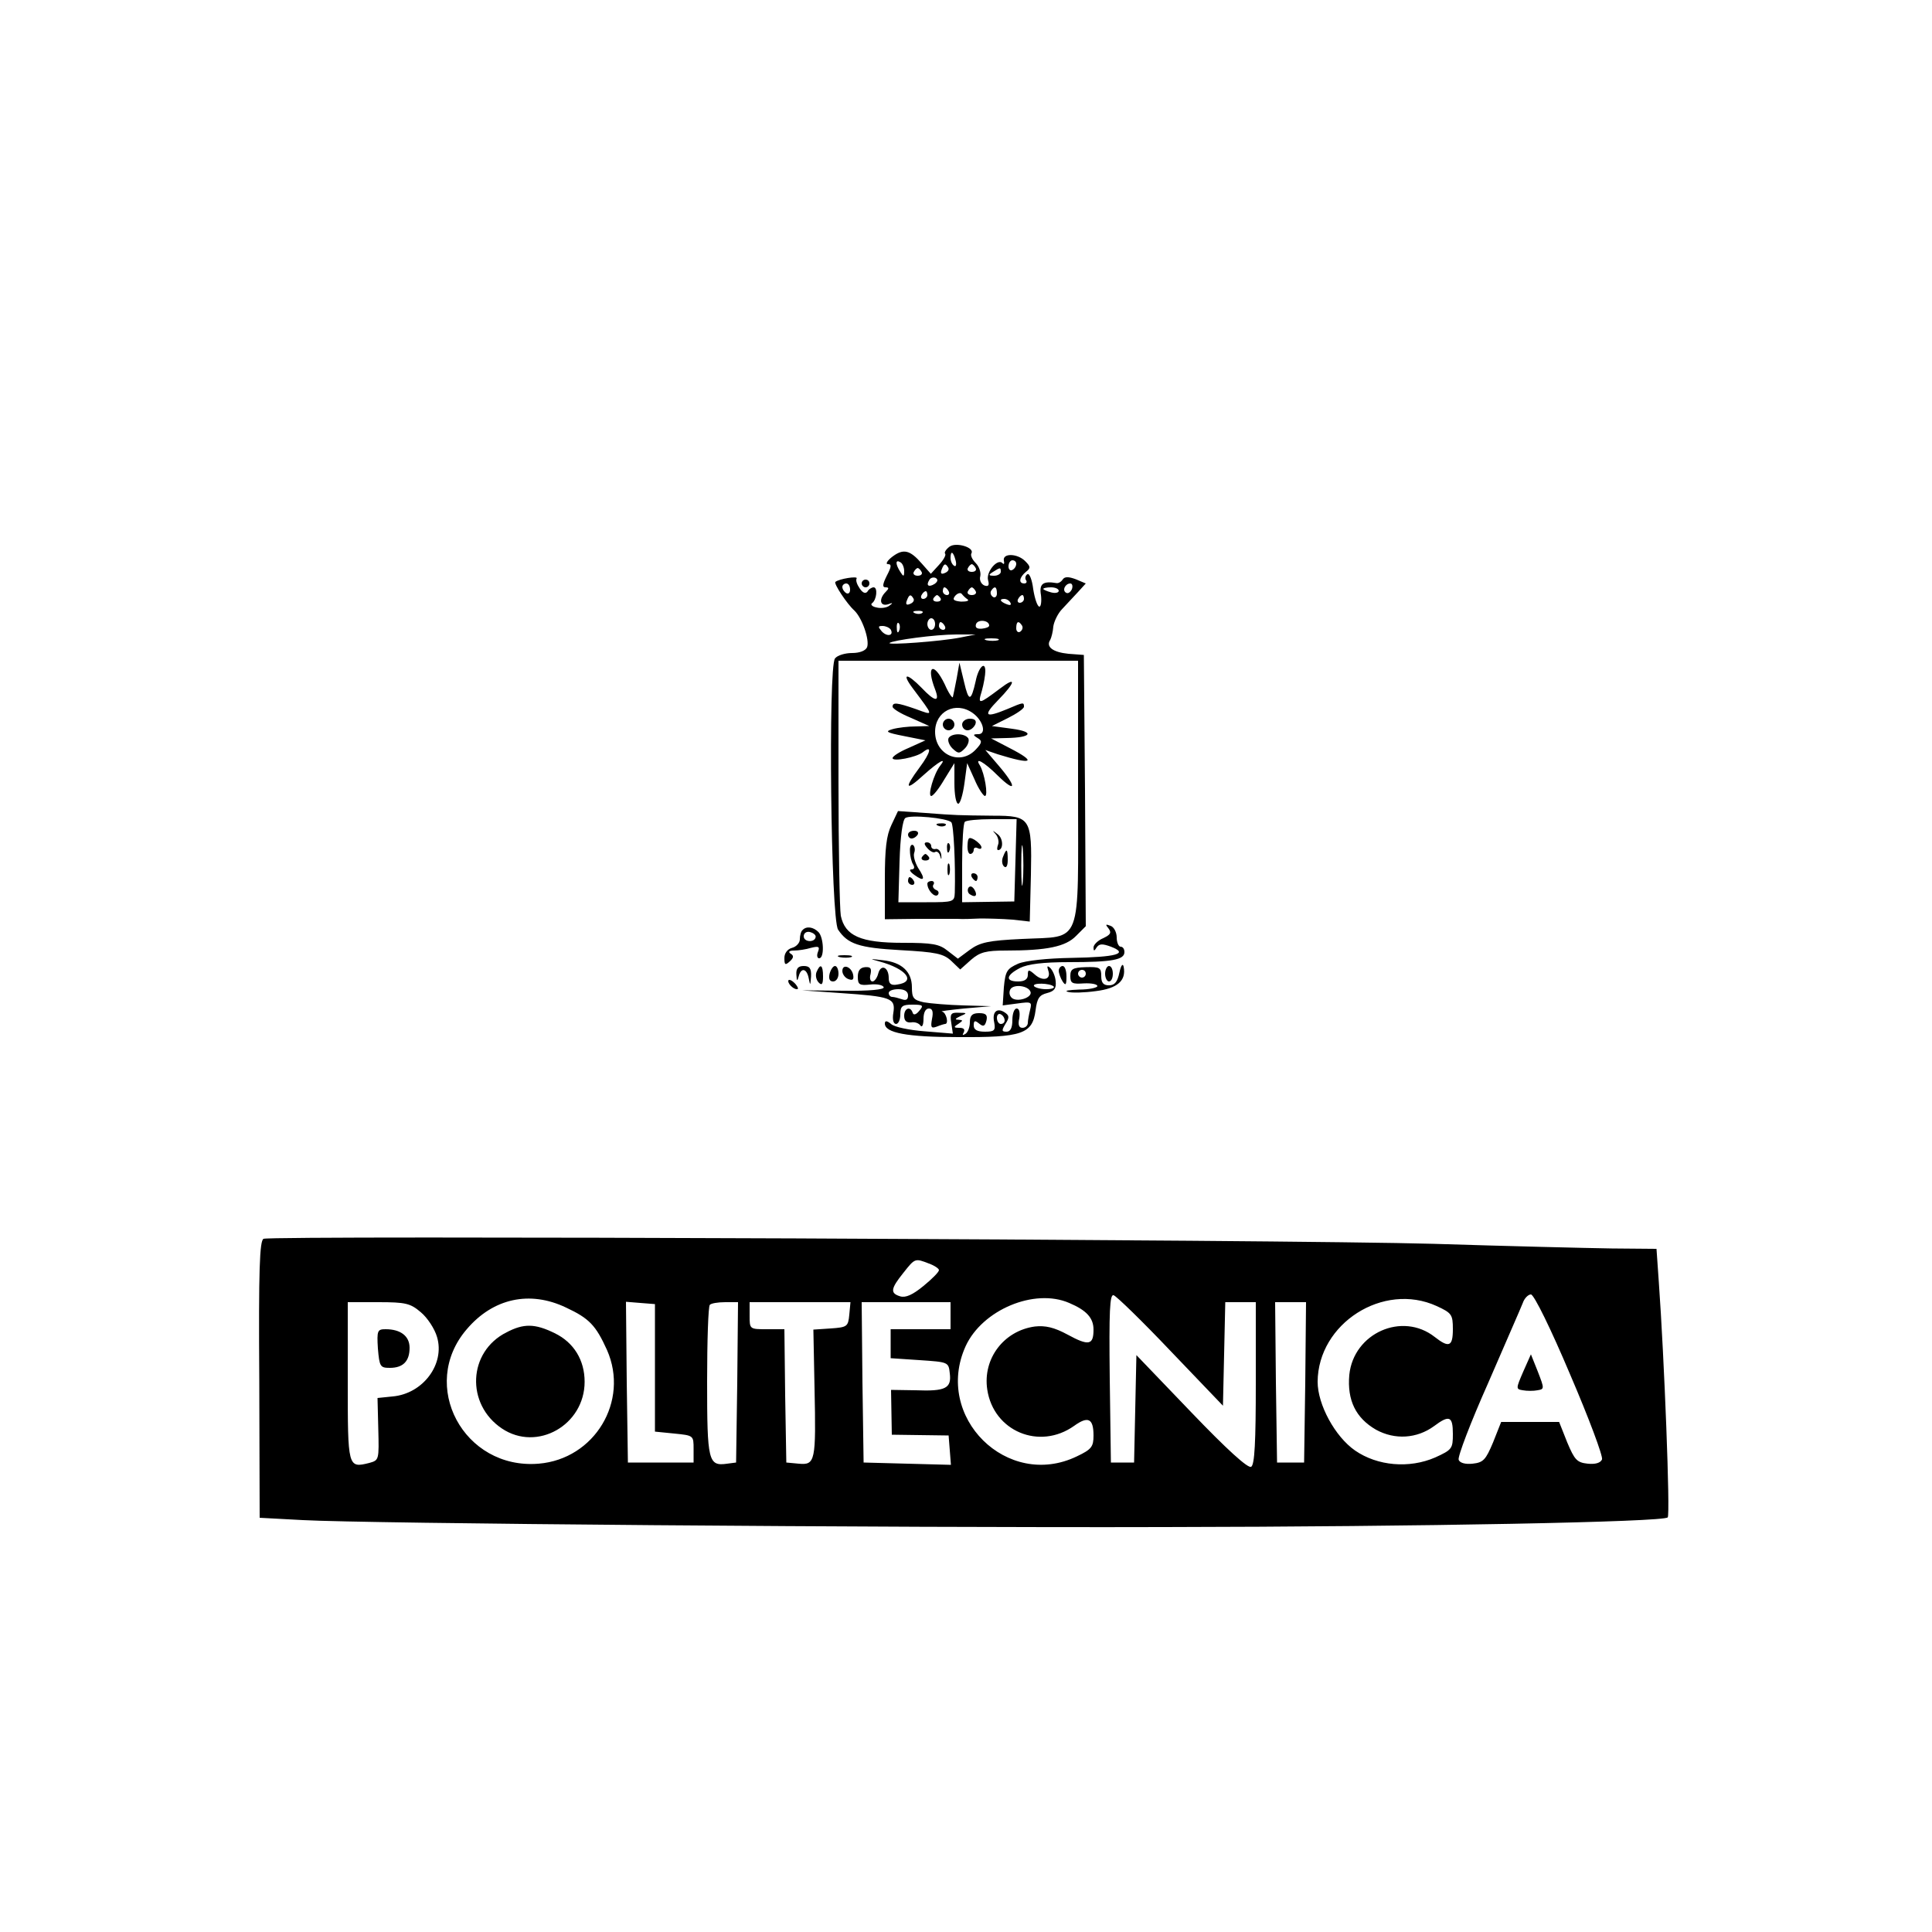 <svg version="1.0" xmlns="http://www.w3.org/2000/svg"
 width="500pt" height="500pt" viewBox="0 0 500 500"
 preserveAspectRatio="xMidYMid meet">

<g transform="translate(0,500) scale(0.1,-0.1)"
fill="#000000" stroke="none">
<path d="M2457 3585 c-9 -7 -14 -15 -11 -18 3 -3 -4 -16 -16 -29 l-21 -23 -23
26 c-31 36 -48 40 -77 18 -13 -10 -18 -19 -11 -19 10 0 9 -7 -3 -30 -11 -22
-12 -30 -3 -30 9 0 9 -3 0 -12 -18 -18 -15 -38 6 -32 13 5 14 4 3 -4 -7 -5
-22 -7 -33 -4 -11 2 -16 8 -11 11 12 9 15 41 4 41 -5 0 -13 -5 -16 -11 -5 -6
-12 -4 -20 8 -7 10 -11 21 -8 26 4 7 -46 -1 -55 -9 -5 -4 30 -57 49 -74 20
-19 40 -76 33 -95 -4 -9 -19 -15 -39 -15 -18 0 -38 -6 -44 -14 -18 -21 -11
-674 8 -702 25 -37 53 -47 162 -53 91 -5 111 -9 131 -28 l23 -22 28 25 c23 20
39 24 91 24 105 0 154 10 181 38 l25 25 -2 351 -3 351 -40 3 c-40 4 -59 18
-47 36 3 6 7 21 8 35 2 13 12 34 23 45 11 12 29 31 41 44 l20 22 -26 11 c-19
7 -29 7 -34 -1 -4 -6 -11 -10 -16 -9 -35 6 -45 -2 -40 -31 2 -16 0 -30 -4 -30
-5 0 -12 20 -16 45 -3 25 -10 42 -15 39 -5 -3 -7 -10 -4 -15 4 -5 1 -9 -4 -9
-16 0 -13 16 4 30 13 10 12 14 -2 28 -20 20 -59 21 -55 1 2 -8 0 -11 -4 -6
-13 12 -42 -23 -37 -44 4 -14 1 -18 -10 -14 -8 4 -13 14 -10 24 2 10 -3 25
-12 34 -9 9 -14 20 -11 25 9 15 -40 30 -57 17z m16 -35 c3 -11 1 -18 -4 -14
-5 3 -9 12 -9 20 0 20 7 17 13 -6z m-133 -28 c0 -15 -2 -15 -10 -2 -13 20 -13
33 0 25 6 -3 10 -14 10 -23z m290 19 c0 -6 -4 -13 -10 -16 -5 -3 -10 1 -10 9
0 9 5 16 10 16 6 0 10 -4 10 -9z m-176 -10 c3 -5 -1 -11 -9 -14 -9 -4 -12 -1
-8 9 6 16 10 17 17 5z m71 -1 c3 -5 -1 -10 -10 -10 -9 0 -13 5 -10 10 3 6 8
10 10 10 2 0 7 -4 10 -10z m-140 -10 c3 -5 -1 -10 -10 -10 -9 0 -13 5 -10 10
3 6 8 10 10 10 2 0 7 -4 10 -10z m205 0 c0 -5 -8 -10 -17 -10 -15 0 -16 2 -3
10 19 12 20 12 20 0z m-171 -31 c-16 -10 -23 -4 -14 10 3 6 11 8 17 5 6 -4 5
-9 -3 -15z m-219 -15 c0 -8 -4 -12 -10 -9 -5 3 -10 10 -10 16 0 5 5 9 10 9 6
0 10 -7 10 -16z m574 1 c-4 -8 -10 -12 -15 -9 -11 6 -2 24 11 24 5 0 7 -7 4
-15z m-319 -5 c3 -5 1 -10 -4 -10 -6 0 -11 5 -11 10 0 6 2 10 4 10 3 0 8 -4
11 -10z m70 0 c3 -5 -1 -10 -10 -10 -9 0 -13 5 -10 10 3 6 8 10 10 10 2 0 7
-4 10 -10z m55 -6 c0 -8 -5 -12 -10 -9 -6 4 -8 11 -5 16 9 14 15 11 15 -7z
m160 7 c0 -5 -9 -7 -20 -4 -11 3 -20 7 -20 9 0 2 9 4 20 4 11 0 20 -4 20 -9z
m-340 -11 c0 -5 -5 -10 -11 -10 -5 0 -7 5 -4 10 3 6 8 10 11 10 2 0 4 -4 4
-10z m104 -11 c5 -4 -2 -6 -17 -6 -19 2 -23 5 -15 15 6 7 14 9 17 5 3 -4 10
-11 15 -14z m-140 2 c3 -5 -1 -11 -9 -14 -9 -4 -12 -1 -8 9 6 16 10 17 17 5z
m70 1 c3 -5 -1 -9 -9 -9 -8 0 -12 4 -9 9 3 4 7 8 9 8 2 0 6 -4 9 -8z m216 -2
c0 -5 -5 -10 -11 -10 -5 0 -7 5 -4 10 3 6 8 10 11 10 2 0 4 -4 4 -10z m-35
-10 c3 -6 -1 -7 -9 -4 -18 7 -21 14 -7 14 6 0 13 -4 16 -10z m-228 -26 c-3 -3
-12 -4 -19 -1 -8 3 -5 6 6 6 11 1 17 -2 13 -5z m33 -29 c0 -8 -4 -15 -10 -15
-5 0 -10 7 -10 15 0 8 5 15 10 15 6 0 10 -7 10 -15z m140 -4 c0 -4 -9 -7 -19
-8 -13 -1 -18 3 -15 12 5 13 34 10 34 -4z m-233 -13 c-3 -8 -6 -5 -6 6 -1 11
2 17 5 13 3 -3 4 -12 1 -19z m118 12 c3 -5 1 -10 -4 -10 -6 0 -11 5 -11 10 0
6 2 10 4 10 3 0 8 -4 11 -10z m200 1 c3 -5 1 -12 -5 -16 -5 -3 -10 1 -10 9 0
18 6 21 15 7z m-340 -10 c9 -16 -9 -20 -23 -5 -10 12 -10 14 2 14 8 0 17 -4
21 -9z m180 -21 c-51 -10 -189 -20 -183 -14 8 7 119 22 173 22 l50 0 -40 -8z
m98 -7 c-7 -2 -21 -2 -30 0 -10 3 -4 5 12 5 17 0 24 -2 18 -5z m207 -391 c0
-407 13 -374 -145 -382 -87 -4 -109 -9 -135 -28 l-31 -23 -26 20 c-22 18 -40
21 -117 21 -109 0 -149 18 -160 70 -3 18 -6 174 -6 346 l0 314 310 0 310 0 0
-338z"/>
<path d="M2476 3245 c-4 -22 -9 -44 -10 -49 -1 -4 -11 10 -21 33 -29 60 -49
49 -25 -13 13 -34 0 -33 -35 4 -38 39 -53 39 -23 -1 56 -75 55 -71 8 -54 -49
17 -60 18 -60 6 0 -5 21 -18 48 -29 l47 -21 -35 -1 c-19 0 -46 -3 -60 -7 -21
-6 -16 -9 30 -18 l55 -11 -42 -19 c-24 -10 -43 -22 -43 -27 0 -10 61 2 78 15
25 20 21 0 -8 -39 -41 -55 -37 -63 10 -20 40 36 62 48 43 24 -16 -20 -33 -78
-23 -78 5 0 20 19 34 43 l26 42 0 -52 c0 -29 4 -53 10 -53 5 0 12 24 16 53 l7
52 19 -42 c10 -24 23 -43 27 -43 9 0 -1 59 -13 79 -15 23 10 10 46 -26 48 -47
50 -30 3 25 l-35 41 32 -11 c90 -28 103 -21 31 16 l-48 25 40 1 c65 1 74 16
14 24 l-52 7 42 21 c22 11 41 24 41 29 0 12 -1 12 -43 -6 -58 -24 -64 -18 -24
23 46 47 48 63 5 30 -56 -42 -58 -42 -47 -6 5 18 9 41 9 51 0 28 -18 10 -25
-26 -12 -53 -18 -54 -30 -2 l-12 50 -7 -40z m41 -90 c27 -19 37 -55 15 -55
-14 0 -15 -2 -2 -10 12 -7 12 -12 -4 -29 -40 -44 -106 -15 -106 45 0 53 53 80
97 49z"/>
<path d="M2440 3125 c0 -8 7 -15 15 -15 8 0 15 7 15 15 0 8 -7 15 -15 15 -8 0
-15 -7 -15 -15z"/>
<path d="M2490 3125 c0 -8 6 -15 14 -15 8 0 16 7 20 15 4 10 -1 15 -14 15 -11
0 -20 -7 -20 -15z"/>
<path d="M2455 3090 c-3 -6 1 -18 10 -27 15 -14 18 -14 32 0 8 8 12 20 9 26
-9 14 -43 14 -51 1z"/>
<path d="M2307 2865 c-13 -27 -17 -62 -17 -140 l0 -104 83 1 c45 0 92 0 105 0
12 -1 39 0 60 1 20 0 57 -1 82 -3 l45 -5 3 121 c3 147 -1 153 -98 153 -90 1
-96 1 -175 7 l-71 5 -17 -36z m155 7 c6 -6 11 -109 9 -182 -1 -24 -3 -25 -73
-25 l-73 0 3 105 c2 66 8 108 15 113 13 9 108 0 119 -11z m166 -99 l-3 -106
-68 -1 -67 -1 0 101 c0 55 3 104 7 107 3 4 35 7 70 7 l64 0 -3 -107z m19 -55
c-2 -24 -4 -5 -4 42 0 47 2 66 4 43 2 -24 2 -62 0 -85z"/>
<path d="M2428 2863 c7 -3 16 -2 19 1 4 3 -2 6 -13 5 -11 0 -14 -3 -6 -6z"/>
<path d="M2350 2840 c0 -5 4 -10 9 -10 6 0 13 5 16 10 3 6 -1 10 -9 10 -9 0
-16 -4 -16 -10z"/>
<path d="M2355 2797 c0 -12 4 -28 8 -34 5 -8 3 -13 -4 -13 -7 0 -4 -6 7 -14
26 -19 30 -12 10 18 -8 14 -13 31 -10 39 3 8 1 17 -3 20 -5 3 -9 -4 -8 -16z"/>
<path d="M2400 2805 c7 -8 16 -13 20 -10 5 3 11 -2 13 -10 3 -11 4 -10 3 2 -1
10 -8 17 -14 16 -7 -2 -12 2 -12 7 0 6 -5 10 -11 10 -8 0 -8 -5 1 -15z"/>
<path d="M2451 2804 c0 -11 3 -14 6 -6 3 7 2 16 -1 19 -3 4 -6 -2 -5 -13z"/>
<path d="M2386 2782 c-3 -5 1 -9 9 -9 8 0 12 4 9 9 -3 4 -7 8 -9 8 -2 0 -6 -4
-9 -8z"/>
<path d="M2452 2750 c0 -14 2 -19 5 -12 2 6 2 18 0 25 -3 6 -5 1 -5 -13z"/>
<path d="M2350 2720 c0 -5 5 -10 11 -10 5 0 7 5 4 10 -3 6 -8 10 -11 10 -2 0
-4 -4 -4 -10z"/>
<path d="M2400 2713 c0 -17 19 -37 27 -29 4 5 2 11 -5 13 -6 3 -10 9 -6 14 3
5 0 9 -5 9 -6 0 -11 -3 -11 -7z"/>
<path d="M2577 2841 c6 -7 9 -20 6 -27 -3 -8 -3 -14 0 -14 14 0 14 30 -1 41
-14 11 -15 11 -5 0z"/>
<path d="M2504 2814 c-1 -13 2 -24 7 -24 5 0 9 5 9 11 0 5 5 7 10 4 6 -3 10
-2 10 2 0 5 -8 13 -17 19 -15 9 -18 7 -19 -12z"/>
<path d="M2596 2783 c-4 -9 -3 -20 2 -25 6 -6 10 1 10 16 0 30 -3 32 -12 9z"/>
<path d="M2515 2730 c3 -5 8 -10 11 -10 2 0 4 5 4 10 0 6 -5 10 -11 10 -5 0
-7 -4 -4 -10z"/>
<path d="M2506 2702 c-3 -6 -1 -14 5 -17 14 -9 20 -2 10 14 -6 8 -11 9 -15 3z"/>
<path d="M2230 3490 c0 -5 5 -10 10 -10 6 0 10 5 10 10 0 6 -4 10 -10 10 -5 0
-10 -4 -10 -10z"/>
<path d="M2869 2597 c8 -11 5 -16 -14 -25 -14 -6 -25 -17 -25 -24 0 -10 2 -10
8 0 7 10 15 10 37 2 47 -18 15 -27 -102 -29 -62 -1 -119 -7 -138 -15 -29 -13
-33 -19 -37 -61 l-3 -47 38 5 c36 5 38 4 33 -16 -3 -12 -6 -28 -6 -34 0 -7 -6
-13 -14 -13 -9 0 -12 8 -8 25 2 15 0 25 -7 25 -6 0 -11 -13 -11 -30 0 -20 -5
-30 -15 -30 -13 0 -13 3 -3 20 11 17 10 22 -2 30 -20 13 -33 1 -27 -26 4 -21
0 -24 -24 -24 -20 0 -29 5 -29 16 0 13 3 14 14 5 11 -9 15 -7 19 8 3 14 -1 19
-19 19 -18 0 -24 -6 -24 -24 0 -12 -5 -26 -12 -30 -7 -4 -8 -3 -4 4 4 8 0 12
-11 12 -15 0 -16 2 -3 10 13 9 13 10 0 11 -10 0 -8 3 5 9 19 8 18 9 -4 9 -20
1 -23 -3 -19 -27 l4 -27 -73 6 c-39 3 -79 11 -87 19 -11 9 -16 9 -16 1 0 -24
57 -35 190 -35 165 -1 192 8 200 69 4 32 10 40 30 45 19 5 24 12 22 31 -1 13
-8 28 -14 34 -8 7 -9 5 -5 -7 8 -23 -14 -29 -35 -10 -16 14 -18 13 -18 -1 0
-11 -8 -17 -25 -17 -34 0 -32 16 5 35 20 10 59 15 127 15 111 0 143 6 143 26
0 8 -4 14 -10 14 -5 0 -10 11 -10 24 0 13 -7 27 -16 30 -13 5 -14 4 -5 -7z
m-142 -150 c3 -4 -5 -7 -20 -7 -14 0 -28 4 -31 8 -5 9 41 8 51 -1z m-60 -14
c5 -15 -36 -28 -49 -15 -6 6 -7 15 -3 22 9 14 47 9 52 -7z m-67 -74 c0 -5 -4
-9 -10 -9 -5 0 -10 7 -10 16 0 8 5 12 10 9 6 -3 10 -10 10 -16z"/>
<path d="M2077 2593 c-4 -3 -7 -14 -7 -24 0 -9 -9 -19 -20 -22 -12 -3 -20 -14
-20 -26 0 -18 2 -20 14 -9 10 9 11 15 2 20 -7 5 -3 8 9 8 11 0 31 3 44 7 20 5
23 3 18 -10 -4 -10 -2 -17 3 -17 14 0 12 54 -2 68 -13 13 -31 16 -41 5z m34
-17 c-1 -16 -31 -15 -31 1 0 8 7 13 16 11 8 -2 15 -7 15 -12z"/>
<path d="M2173 2523 c9 -2 23 -2 30 0 6 3 -1 5 -18 5 -16 0 -22 -2 -12 -5z"/>
<path d="M2275 2512 c71 -19 97 -53 47 -60 -16 -3 -22 2 -22 17 0 28 -20 37
-27 12 -3 -12 -10 -21 -15 -21 -6 0 -8 9 -5 19 3 15 0 19 -14 18 -13 -1 -19
-9 -19 -25 0 -20 4 -23 32 -20 17 2 33 -1 35 -7 2 -6 -37 -10 -104 -9 l-108 1
100 -7 c131 -9 143 -13 137 -51 -3 -17 0 -29 7 -29 6 0 11 11 11 25 0 21 5 25
31 25 28 0 30 -2 18 -16 -8 -10 -15 -12 -17 -5 -6 18 -22 12 -22 -8 0 -13 6
-18 18 -17 9 2 20 -2 24 -8 4 -6 8 1 8 17 0 16 5 27 14 27 9 0 12 -8 8 -27 -4
-22 -2 -25 12 -20 10 4 20 7 22 7 10 0 3 30 -8 32 -7 1 19 4 57 8 l70 6 -71 2
c-39 1 -86 5 -103 8 -27 6 -31 11 -31 39 0 40 -26 65 -76 70 -34 4 -35 4 -9
-3z m75 -88 c0 -11 -5 -14 -16 -10 -9 3 -20 6 -25 6 -5 0 -9 5 -9 10 0 6 11
10 25 10 16 0 25 -6 25 -16z"/>
<path d="M2897 2483 c-5 -24 -12 -33 -27 -33 -15 0 -20 7 -20 24 0 22 -4 24
-40 23 -34 -1 -40 -5 -40 -23 0 -19 5 -21 35 -19 19 1 35 -2 35 -7 0 -4 -21
-9 -47 -9 -27 -1 -40 -3 -29 -6 10 -3 43 -2 72 2 56 7 79 27 72 63 -2 10 -7 4
-11 -15z m-87 -3 c0 -5 -4 -10 -10 -10 -5 0 -10 5 -10 10 0 6 5 10 10 10 6 0
10 -4 10 -10z"/>
<path d="M2061 2478 c1 -17 2 -19 6 -5 6 24 21 21 26 -5 4 -20 4 -19 6 5 1 21
-4 27 -19 27 -14 0 -20 -6 -19 -22z"/>
<path d="M2113 2484 c-3 -8 -1 -20 6 -27 8 -8 11 -4 11 16 0 30 -7 35 -17 11z"/>
<path d="M2147 2480 c-3 -13 0 -20 9 -20 8 0 14 9 14 20 0 11 -4 20 -9 20 -5
0 -11 -9 -14 -20z"/>
<path d="M2180 2487 c0 -8 7 -18 16 -21 11 -4 14 -1 12 11 -4 21 -28 30 -28
10z"/>
<path d="M2740 2488 c0 -7 5 -20 10 -28 8 -12 10 -9 10 13 0 15 -4 27 -10 27
-5 0 -10 -6 -10 -12z"/>
<path d="M2860 2480 c0 -11 5 -20 10 -20 6 0 10 9 10 20 0 11 -4 20 -10 20 -5
0 -10 -9 -10 -20z"/>
<path d="M2040 2461 c0 -10 19 -25 25 -20 1 2 -3 10 -11 17 -8 7 -14 8 -14 3z"/>
<path d="M682 1794 c-10 -5 -13 -78 -11 -364 l1 -358 112 -6 c165 -9 1510 -20
2231 -18 666 1 1290 13 1301 25 7 6 -9 415 -23 609 l-6 86 -116 1 c-64 1 -271
6 -461 12 -382 11 -3007 22 -3028 13z m1722 -64 c14 -5 26 -13 26 -17 0 -5
-18 -23 -40 -41 -28 -23 -46 -31 -60 -27 -27 8 -25 20 8 61 30 38 30 38 66 24z
m626 -227 l135 -141 3 134 3 134 39 0 40 0 0 -209 c0 -153 -3 -212 -12 -217
-8 -5 -63 45 -155 141 l-142 148 -3 -139 -3 -139 -30 0 -30 0 -3 218 c-2 174
0 218 10 215 7 -2 74 -67 148 -145z m1033 -59 c49 -114 86 -213 83 -221 -4 -9
-17 -13 -37 -11 -28 3 -34 10 -53 55 l-21 53 -75 0 -75 0 -21 -53 c-19 -45
-25 -52 -53 -55 -19 -2 -33 2 -36 10 -3 8 31 97 76 198 44 102 85 195 90 208
4 12 14 22 21 22 8 0 52 -90 101 -206z m-2598 172 c60 -28 77 -46 106 -110 58
-132 -32 -282 -177 -294 -194 -16 -311 203 -186 348 68 80 163 101 257 56z
m1302 12 c45 -19 63 -39 63 -69 0 -40 -12 -43 -67 -13 -35 19 -58 24 -85 21
-80 -11 -135 -83 -123 -163 16 -108 135 -158 225 -94 36 26 50 19 50 -25 0
-29 -5 -36 -43 -54 -180 -87 -371 102 -288 285 43 94 178 151 268 112z m951
-8 c39 -18 42 -22 42 -60 0 -45 -10 -49 -47 -20 -84 66 -210 10 -221 -98 -6
-66 17 -112 69 -142 49 -27 106 -23 150 9 40 30 49 26 49 -20 0 -38 -2 -41
-46 -61 -67 -29 -149 -22 -207 18 -52 36 -97 119 -97 178 1 151 170 259 308
196z m-2629 -16 c17 -14 36 -43 42 -64 21 -70 -36 -147 -115 -154 l-39 -4 2
-80 c2 -80 2 -81 -23 -88 -56 -14 -56 -12 -56 211 l0 205 79 0 c71 0 83 -3
110 -26z m606 -144 l0 -165 50 -5 c50 -5 50 -5 50 -40 l0 -35 -85 0 -85 0 -3
208 -2 208 37 -3 38 -3 0 -165z m213 -37 l-3 -208 -23 -3 c-49 -7 -52 6 -52
213 0 105 3 195 7 198 3 4 21 7 40 7 l33 0 -2 -207z m290 175 c-3 -31 -5 -33
-48 -36 l-45 -3 3 -152 c4 -189 2 -199 -41 -195 l-32 3 -3 173 -2 172 -45 0
c-45 0 -45 0 -45 35 l0 35 131 0 130 0 -3 -32z m262 -3 l0 -35 -77 0 -78 0 0
-37 0 -38 75 -5 c74 -5 75 -5 78 -34 5 -39 -11 -47 -88 -44 l-64 1 1 -58 1
-58 73 -1 74 -1 3 -38 3 -38 -113 3 -113 3 -3 208 -2 207 115 0 115 0 0 -35z
m918 -172 l-3 -208 -35 0 -35 0 -3 208 -2 207 40 0 40 0 -2 -207z"/>
<path d="M3942 1450 c-19 -44 -19 -45 -1 -48 11 -2 28 -2 38 0 18 3 18 4 1 48
l-18 45 -20 -45z"/>
<path d="M1311 1552 c-100 -50 -106 -186 -12 -249 91 -61 214 9 214 121 0 56
-28 102 -78 126 -51 25 -80 25 -124 2z"/>
<path d="M978 1510 c4 -47 6 -50 31 -50 34 0 51 17 51 52 0 30 -23 48 -62 48
-21 0 -23 -3 -20 -50z"/>
</g>
</svg>